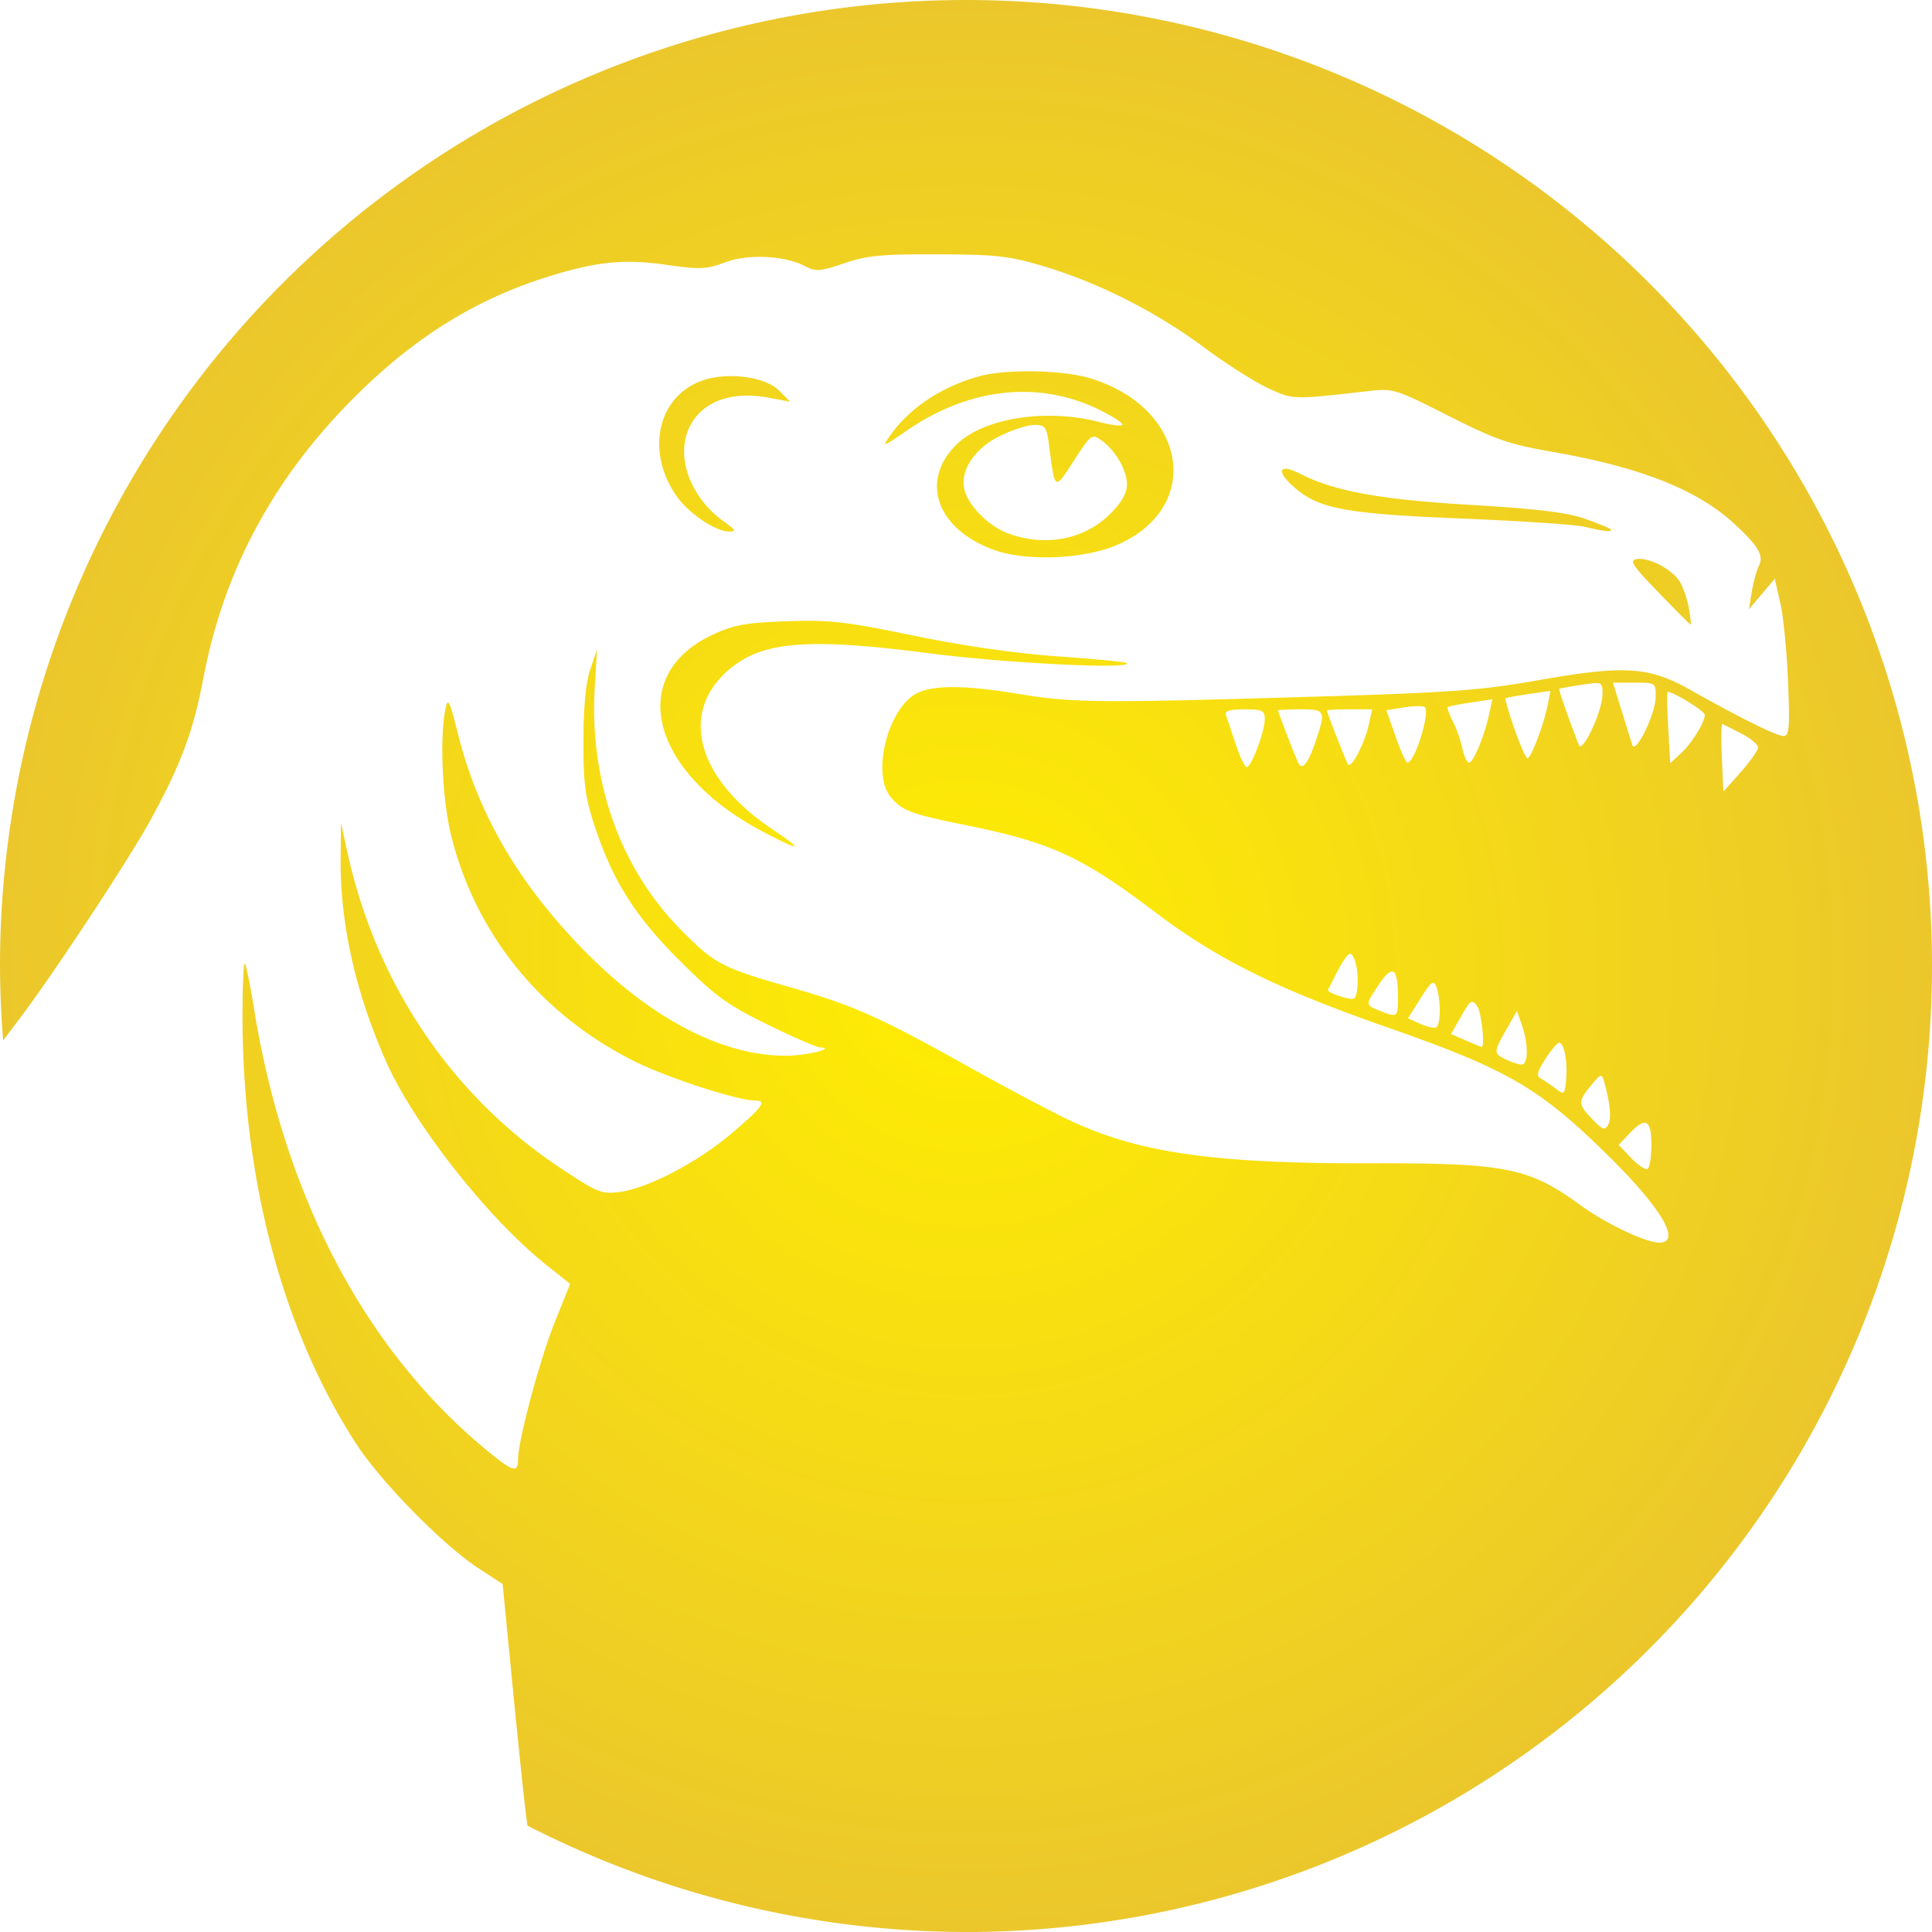 <?xml version="1.0" encoding="UTF-8" standalone="no"?>
<svg
   xmlns:dc="http://purl.org/dc/elements/1.1/"
   xmlns:cc="http://creativecommons.org/ns#"
   xmlns:rdf="http://www.w3.org/1999/02/22-rdf-syntax-ns#"
   xmlns:svg="http://www.w3.org/2000/svg"
   xmlns="http://www.w3.org/2000/svg"
   xmlns:xlink="http://www.w3.org/1999/xlink"
   id="svg8"
   version="1.1"
   viewBox="0 0 115.015 115.015"
   height="115.015mm"
   width="115.015mm">
  <defs
     id="defs2">
    <linearGradient
       id="linearGradient877">
      <stop
         id="stop873"
         offset="0"
         style="stop-color:#ffee00;stop-opacity:1" />
      <stop
         id="stop875"
         offset="1"
         style="stop-color:#ebc72c;stop-opacity:1" />
    </linearGradient>
    <radialGradient
       r="57.508"
       fy="156.704"
       fx="260.748"
       cy="156.704"
       cx="260.748"
       gradientTransform="translate(4.3666667e-6,-0.529)"
       gradientUnits="userSpaceOnUse"
       id="radialGradient4640"
       xlink:href="#linearGradient877" />
  </defs>
  <g
     transform="translate(-203.24,-98.667)"
     id="layer1">
    <path
       id="path925"
       d="m 260.748,98.667 a 57.508,57.508 0 0 0 -57.508,57.508 57.508,57.508 0 0 0 0.188,4.432 l 1.012,-1.342 c 2.059,-2.726 6.526,-9.513 7.798,-11.847 1.782,-3.27 2.509,-5.222 3.097,-8.324 1.253,-6.612 4.313,-12.211 9.358,-17.127 3.421,-3.333 6.983,-5.516 11.108,-6.808 2.965,-0.928 4.557,-1.089 7.142,-0.722 1.972,0.28 2.369,0.263 3.433,-0.143 1.363,-0.521 3.568,-0.422 4.782,0.214 0.648,0.34 0.894,0.322 2.341,-0.169 1.193,-0.405 2.012,-0.519 4.44,-0.532 0.347,-0.002 0.727,-0.002 1.145,0 3.518,0.014 4.239,0.097 6.35,0.73 3.223,0.966 6.66,2.712 9.519,4.835 1.307,0.97 3.014,2.056 3.794,2.413 1.487,0.681 1.419,0.679 5.945,0.166 1.494,-0.169 1.611,-0.133 4.763,1.463 2.809,1.423 3.615,1.703 6.172,2.148 5.27,0.916 8.648,2.249 10.857,4.285 1.45,1.337 1.777,1.9 1.46,2.515 -0.131,0.255 -0.318,0.939 -0.414,1.521 l -0.175,1.058 0.769,-0.91 0.769,-0.909 0.331,1.439 c 0.182,0.791 0.39,2.897 0.461,4.68 0.111,2.763 0.071,3.241 -0.267,3.241 -0.416,0 -2.536,-1.049 -5.567,-2.755 -2.452,-1.38 -3.902,-1.47 -9.049,-0.563 -3.479,0.613 -5.178,0.735 -13.758,0.99 -12.348,0.367 -13.98,0.351 -17.066,-0.162 -3.64,-0.606 -5.573,-0.56 -6.48,0.154 -1.55,1.219 -2.279,4.676 -1.253,5.943 0.672,0.83 1.218,1.039 4.376,1.676 5.16,1.041 6.999,1.88 11.357,5.182 3.718,2.817 7.248,4.571 13.828,6.872 7.195,2.516 9.061,3.598 13.158,7.631 3.201,3.15 4.403,5.198 3.048,5.192 -0.803,-0.003 -3.174,-1.13 -4.668,-2.218 -3.1,-2.257 -4.438,-2.523 -12.596,-2.505 -9.251,0.021 -13.748,-0.627 -17.859,-2.571 -1.091,-0.516 -3.77,-1.937 -5.953,-3.156 -5.371,-3.001 -6.897,-3.682 -10.673,-4.758 -4.045,-1.153 -4.48,-1.382 -6.483,-3.408 -3.618,-3.66 -5.467,-8.865 -5.133,-14.453 l 0.135,-2.249 -0.401,1.191 c -0.263,0.782 -0.403,2.234 -0.408,4.233 -0.006,2.556 0.099,3.367 0.66,5.071 1.085,3.293 2.408,5.385 5.097,8.063 2.104,2.095 2.798,2.599 5.185,3.77 1.516,0.744 2.935,1.36 3.154,1.37 0.948,0.044 -0.753,0.475 -1.944,0.492 -3.931,0.057 -8.396,-2.329 -12.527,-6.693 -3.658,-3.864 -5.924,-7.834 -7.078,-12.399 -0.533,-2.108 -0.616,-2.274 -0.768,-1.517 -0.347,1.737 -0.171,5.457 0.358,7.555 1.486,5.895 5.383,10.659 10.985,13.429 1.916,0.947 6.056,2.29 7.06,2.29 0.775,0 0.525,0.358 -1.375,1.972 -2.007,1.705 -4.96,3.25 -6.631,3.471 -1.103,0.146 -1.32,0.059 -3.556,-1.427 -6.485,-4.31 -10.981,-10.992 -12.688,-18.86 l -0.367,-1.692 -0.02,2.117 c -0.037,3.89 0.898,8.046 2.735,12.162 1.655,3.709 6.065,9.302 9.475,12.017 l 1.456,1.16 -0.899,2.229 c -0.899,2.23 -2.205,7.095 -2.206,8.217 -5.2e-4,0.857 -0.315,0.752 -2.037,-0.685 -7.143,-5.959 -11.904,-15.073 -13.691,-26.207 -0.219,-1.367 -0.461,-2.547 -0.537,-2.624 -0.076,-0.076 -0.138,1.339 -0.137,3.146 0.006,9.71 2.38,18.648 6.752,25.421 1.457,2.258 5.172,6.046 7.273,7.417 l 1.459,0.952 0.604,6.178 c 0.332,3.398 0.676,6.702 0.764,7.34 l 0.107,0.865 a 57.508,57.508 0 0 0 26.111,6.335 57.508,57.508 0 0 0 57.508,-57.508 57.508,57.508 0 0 0 -57.508,-57.508 z m 4.072,22.107 c -1.226,-0.022 -2.447,0.069 -3.234,0.281 -2.233,0.601 -4.161,1.866 -5.314,3.485 -0.56,0.786 -0.541,0.781 1.02,-0.285 3.682,-2.513 7.804,-2.95 11.37,-1.205 0.771,0.377 1.403,0.779 1.403,0.893 0,0.114 -0.622,0.045 -1.381,-0.152 -3.202,-0.831 -6.929,-0.232 -8.531,1.369 -2.172,2.172 -1.124,5.034 2.29,6.255 1.913,0.684 5.325,0.541 7.292,-0.306 5.171,-2.227 4.181,-8.205 -1.647,-9.937 -0.81,-0.241 -2.042,-0.376 -3.269,-0.398 z m -18.155,0.285 c -0.538,0.007 -1.069,0.082 -1.53,0.234 -2.703,0.892 -3.491,4.154 -1.657,6.853 0.715,1.052 2.34,2.163 3.167,2.165 0.438,0.001 0.391,-0.094 -0.279,-0.57 -2.023,-1.437 -2.925,-3.865 -2.091,-5.624 0.728,-1.534 2.485,-2.195 4.721,-1.776 l 1.288,0.242 -0.676,-0.676 c -0.549,-0.549 -1.761,-0.863 -2.944,-0.848 z m 18.144,2.904 c 0.666,0 0.739,0.103 0.888,1.257 0.348,2.681 0.314,2.661 1.471,0.871 1.005,-1.554 1.075,-1.608 1.615,-1.229 0.845,0.592 1.543,1.784 1.545,2.639 10e-4,0.526 -0.304,1.065 -0.996,1.757 -1.519,1.519 -3.802,1.97 -6.013,1.188 -1.175,-0.415 -2.417,-1.637 -2.663,-2.621 -0.282,-1.124 0.575,-2.439 2.078,-3.188 0.743,-0.37 1.677,-0.673 2.076,-0.673 z m 14.952,2.613 c -0.403,0.004 -0.215,0.478 0.635,1.193 1.424,1.198 3.06,1.49 9.909,1.77 3.493,0.143 6.767,0.363 7.276,0.489 1.115,0.276 1.726,0.334 1.536,0.145 -0.077,-0.077 -0.781,-0.363 -1.565,-0.637 -1.034,-0.36 -2.874,-0.582 -6.69,-0.807 -5.453,-0.321 -8.169,-0.813 -10.193,-1.846 -0.42,-0.214 -0.725,-0.31 -0.908,-0.308 z m 21.075,5.363 c -0.05,6e-4 -0.099,0.004 -0.145,0.011 -0.48,0.071 -0.3,0.349 1.275,1.979 1.008,1.043 1.869,1.906 1.912,1.918 0.043,0.012 0,-0.425 -0.096,-0.971 h -5.2e-4 c -0.096,-0.546 -0.34,-1.257 -0.544,-1.582 -0.436,-0.695 -1.647,-1.363 -2.402,-1.355 z m -49.857,3.691 v 5.2e-4 c -0.278,0.004 -0.571,0.011 -0.889,0.022 -2.458,0.084 -3.144,0.207 -4.414,0.796 -5.151,2.389 -3.742,8.144 2.854,11.661 2.395,1.277 2.667,1.245 0.683,-0.08 -4.363,-2.914 -5.515,-6.75 -2.794,-9.304 1.999,-1.877 4.683,-2.134 12.159,-1.165 4.585,0.594 12.116,0.964 11.728,0.576 -0.062,-0.062 -1.897,-0.238 -4.079,-0.393 -2.527,-0.179 -5.648,-0.627 -8.597,-1.236 -3.55,-0.733 -4.709,-0.905 -6.651,-0.879 z m 48.282,3.678 h 1.277 c 1.268,0 1.277,0.007 1.266,0.86 -0.014,1.02 -1.203,3.446 -1.393,2.844 -0.069,-0.218 -0.356,-1.141 -0.638,-2.051 z m -1.089,0.027 c 0.061,-0.003 0.114,-0.003 0.16,0 0.307,0.022 0.308,0.199 0.306,0.671 -0.004,0.997 -1.201,3.548 -1.41,3.007 -0.685,-1.778 -1.21,-3.285 -1.16,-3.333 0.033,-0.031 0.626,-0.142 1.317,-0.244 0.352,-0.052 0.605,-0.09 0.788,-0.1 z m -2.631,0.459 -0.175,0.882 c -0.227,1.146 -0.984,3.131 -1.194,3.131 -0.09,0 -0.438,-0.787 -0.773,-1.748 -0.336,-0.962 -0.574,-1.779 -0.529,-1.818 0.045,-0.038 0.664,-0.154 1.376,-0.258 z m 7.01,0.068 c 0.331,0.006 2.176,1.137 2.176,1.36 0,0.446 -0.752,1.666 -1.4,2.271 l -0.657,0.613 -0.116,-2.069 c -0.064,-1.138 -0.085,-2.111 -0.047,-2.162 0.008,-0.011 0.023,-0.015 0.045,-0.015 z m -10.468,0.436 -0.193,0.895 c -0.275,1.272 -0.942,2.878 -1.195,2.878 -0.118,0 -0.298,-0.387 -0.4,-0.86 -0.102,-0.473 -0.359,-1.198 -0.57,-1.611 -0.211,-0.414 -0.346,-0.79 -0.299,-0.836 0.047,-0.046 0.664,-0.169 1.371,-0.274 z m -4.495,0.41 c 0.226,-0.005 0.397,0.011 0.457,0.048 0.376,0.232 -0.576,3.315 -1.023,3.315 -0.086,0 -0.402,-0.702 -0.703,-1.561 l -0.547,-1.562 1.026,-0.164 c 0.282,-0.045 0.564,-0.071 0.79,-0.076 z m -6.939,0.187 c 1.501,0 1.536,0.075 0.901,1.937 -0.426,1.249 -0.758,1.685 -0.993,1.304 -0.129,-0.208 -1.231,-3.05 -1.231,-3.174 -6e-5,-0.036 0.595,-0.066 1.323,-0.066 z m 4.275,0 -0.185,0.86 c -0.247,1.147 -1.062,2.721 -1.25,2.416 -0.144,-0.233 -1.252,-3.073 -1.253,-3.21 -5e-5,-0.036 0.604,-0.066 1.344,-0.066 z m -7.611,5.2e-4 c 1.082,0 1.219,0.066 1.219,0.587 0,0.738 -0.796,2.853 -1.073,2.853 -0.114,0 -0.413,-0.625 -0.664,-1.389 -0.251,-0.764 -0.512,-1.538 -0.579,-1.72 -0.086,-0.234 0.233,-0.331 1.097,-0.331 z m 28.471,0.866 c 0.073,0.041 0.579,0.301 1.124,0.579 0.546,0.278 0.992,0.646 0.992,0.819 0,0.173 -0.465,0.836 -1.032,1.473 l -1.033,1.159 -0.091,-2.051 c -0.051,-1.128 -0.033,-2.018 0.04,-1.978 z m -22.181,13.686 c 0.299,0 0.539,1.111 0.438,2.026 -0.082,0.744 -0.122,0.766 -0.954,0.525 -0.478,-0.138 -0.831,-0.323 -0.787,-0.409 0.045,-0.087 0.309,-0.604 0.587,-1.15 0.278,-0.546 0.6,-0.992 0.716,-0.992 z m 2.517,1.056 c 0.238,0.022 0.341,0.522 0.345,1.523 0.004,1.199 -0.038,1.233 -1.045,0.831 -0.921,-0.367 -0.918,-0.338 -0.118,-1.546 0.366,-0.552 0.633,-0.825 0.818,-0.808 z m 2.423,0.674 c 0.082,-0.013 0.141,0.067 0.199,0.219 0.287,0.749 0.272,2.352 -0.023,2.443 -0.146,0.045 -0.578,-0.062 -0.962,-0.237 l -0.697,-0.318 0.748,-1.186 c 0.392,-0.621 0.597,-0.898 0.735,-0.92 z m 2.339,1.134 c 0.09,-0.003 0.173,0.081 0.284,0.23 0.27,0.363 0.498,2.488 0.265,2.451 -0.036,-0.006 -0.459,-0.181 -0.938,-0.389 l -0.872,-0.379 0.608,-1.065 c 0.339,-0.594 0.505,-0.843 0.655,-0.849 z m 2.664,0.533 0.298,0.854 c 0.399,1.143 0.381,2.367 -0.033,2.345 -0.182,-0.01 -0.599,-0.147 -0.926,-0.305 -0.74,-0.357 -0.739,-0.429 0.033,-1.787 z m 2.509,1.897 c 0.296,-0.005 0.514,1.13 0.42,2.186 -0.08,0.9 -0.111,0.928 -0.613,0.552 -0.291,-0.218 -0.691,-0.489 -0.888,-0.603 -0.288,-0.166 -0.235,-0.399 0.265,-1.169 0.343,-0.529 0.711,-0.964 0.817,-0.966 z m 2.477,1.979 c 0.015,-0.002 0.029,5.5e-4 0.042,0.006 0.062,0.025 0.102,0.125 0.15,0.293 0.373,1.313 0.462,2.234 0.253,2.608 -0.195,0.349 -0.338,0.298 -0.945,-0.335 -0.863,-0.901 -0.868,-1.037 -0.073,-2.009 0.306,-0.375 0.468,-0.552 0.573,-0.563 z m 2.635,2.791 c 0.271,0.026 0.383,0.45 0.383,1.297 0,0.719 -0.101,1.37 -0.224,1.446 -0.123,0.076 -0.561,-0.214 -0.974,-0.645 l -0.75,-0.782 0.623,-0.663 c 0.425,-0.452 0.731,-0.673 0.942,-0.653 z"
       style="opacity:1;fill:url(#radialGradient4640);fill-opacity:1;stroke-width:0.263" />
  </g>
</svg>

